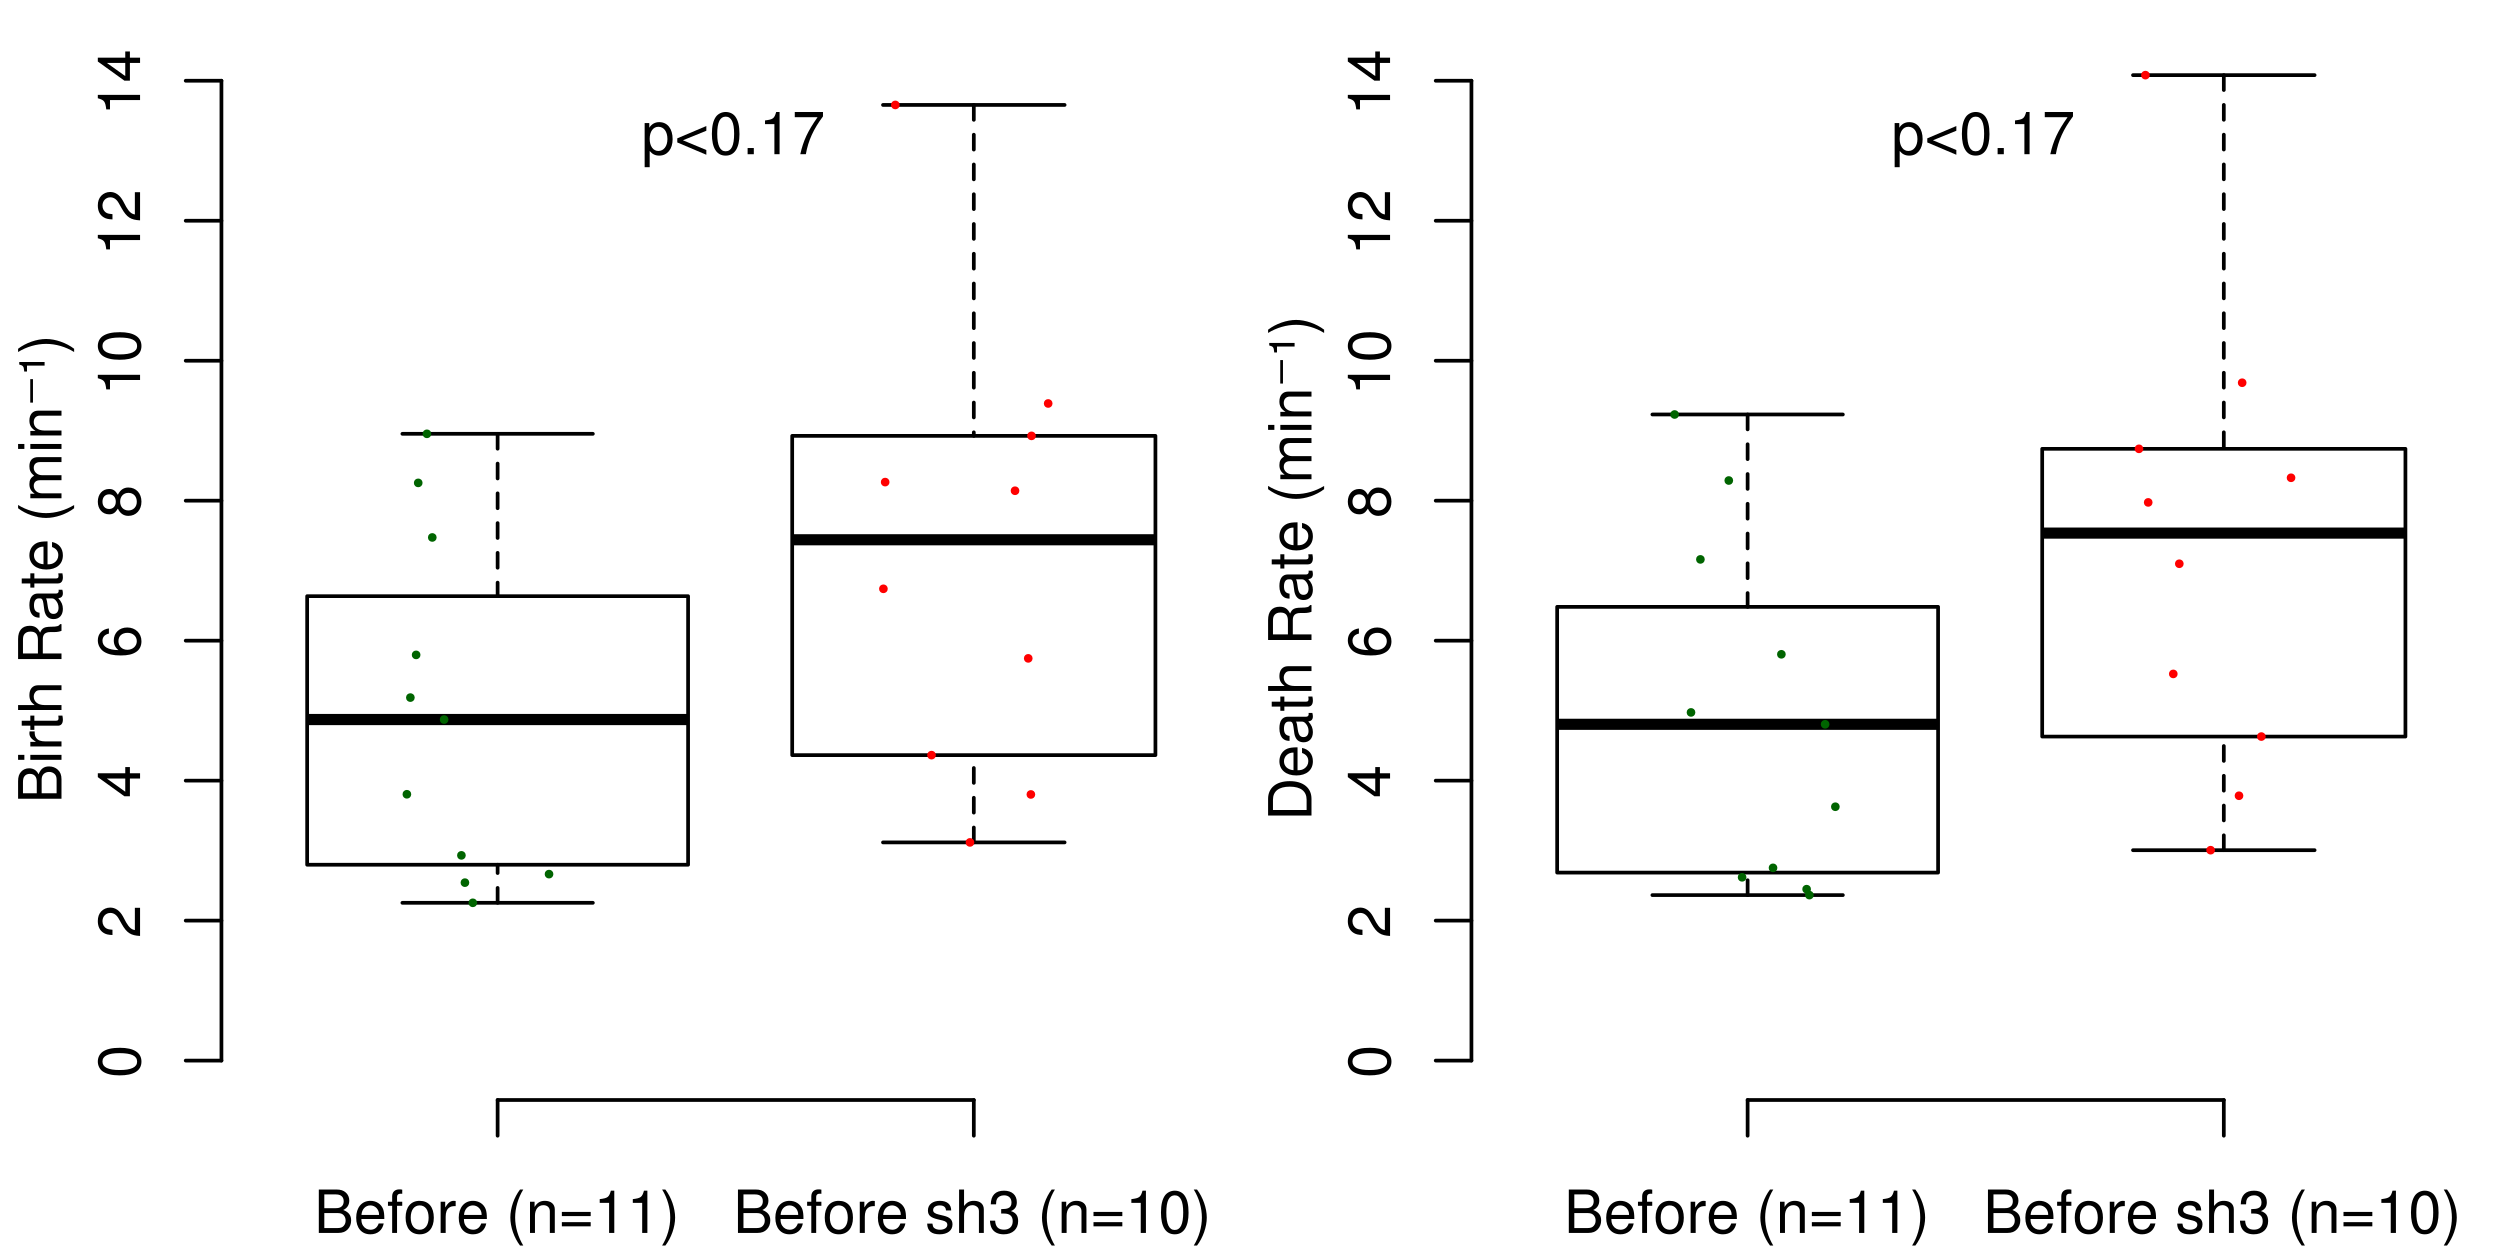 <?xml version="1.0" encoding="UTF-8"?>
<svg xmlns="http://www.w3.org/2000/svg" xmlns:xlink="http://www.w3.org/1999/xlink" width="504pt" height="252pt" viewBox="0 0 504 252" version="1.1">
<defs>
<g>
<symbol overflow="visible" id="glyph0-0">
<path style="stroke:none;" d=""/>
</symbol>
<symbol overflow="visible" id="glyph0-1">
<path style="stroke:none;" d="M 0.953 0 L 4.891 0 C 5.719 0 6.344 -0.234 6.797 -0.734 C 7.234 -1.188 7.469 -1.812 7.469 -2.5 C 7.469 -3.547 7 -4.188 5.875 -4.625 C 6.672 -4.984 7.094 -5.641 7.094 -6.531 C 7.094 -7.156 6.859 -7.734 6.391 -8.141 C 5.938 -8.562 5.344 -8.75 4.5 -8.75 L 0.953 -8.75 L 0.953 0 Z M 2.062 -4.984 L 2.062 -7.766 L 4.219 -7.766 C 4.844 -7.766 5.203 -7.688 5.5 -7.453 C 5.812 -7.219 5.969 -6.859 5.969 -6.375 C 5.969 -5.906 5.812 -5.531 5.5 -5.297 C 5.203 -5.062 4.844 -4.984 4.219 -4.984 L 2.062 -4.984 Z M 2.062 -0.984 L 2.062 -4 L 4.781 -4 C 5.328 -4 5.688 -3.859 5.953 -3.578 C 6.219 -3.297 6.359 -2.922 6.359 -2.484 C 6.359 -2.062 6.219 -1.688 5.953 -1.406 C 5.688 -1.109 5.328 -0.984 4.781 -0.984 L 2.062 -0.984 Z M 2.062 -0.984 "/>
</symbol>
<symbol overflow="visible" id="glyph0-2">
<path style="stroke:none;" d="M 6.156 -2.812 C 6.156 -3.766 6.078 -4.344 5.906 -4.812 C 5.5 -5.844 4.531 -6.469 3.359 -6.469 C 1.609 -6.469 0.484 -5.125 0.484 -3.062 C 0.484 -1 1.578 0.281 3.344 0.281 C 4.781 0.281 5.766 -0.547 6.031 -1.906 L 5.016 -1.906 C 4.734 -1.078 4.172 -0.641 3.375 -0.641 C 2.734 -0.641 2.203 -0.938 1.859 -1.469 C 1.625 -1.828 1.531 -2.188 1.531 -2.812 L 6.156 -2.812 Z M 1.547 -3.625 C 1.625 -4.781 2.344 -5.547 3.344 -5.547 C 4.328 -5.547 5.094 -4.734 5.094 -3.703 C 5.094 -3.672 5.094 -3.641 5.078 -3.625 L 1.547 -3.625 Z M 1.547 -3.625 "/>
</symbol>
<symbol overflow="visible" id="glyph0-3">
<path style="stroke:none;" d="M 3.094 -6.281 L 2.047 -6.281 L 2.047 -7.266 C 2.047 -7.688 2.297 -7.906 2.75 -7.906 C 2.828 -7.906 2.875 -7.906 3.094 -7.891 L 3.094 -8.719 C 2.875 -8.766 2.734 -8.781 2.531 -8.781 C 1.609 -8.781 1.062 -8.25 1.062 -7.359 L 1.062 -6.281 L 0.219 -6.281 L 0.219 -5.469 L 1.062 -5.469 L 1.062 0 L 2.047 0 L 2.047 -5.469 L 3.094 -5.469 L 3.094 -6.281 Z M 3.094 -6.281 "/>
</symbol>
<symbol overflow="visible" id="glyph0-4">
<path style="stroke:none;" d="M 3.266 -6.469 C 1.5 -6.469 0.438 -5.203 0.438 -3.094 C 0.438 -0.984 1.484 0.281 3.281 0.281 C 5.047 0.281 6.125 -0.984 6.125 -3.047 C 6.125 -5.219 5.078 -6.469 3.266 -6.469 Z M 3.281 -5.547 C 4.406 -5.547 5.078 -4.625 5.078 -3.062 C 5.078 -1.578 4.375 -0.641 3.281 -0.641 C 2.156 -0.641 1.469 -1.578 1.469 -3.094 C 1.469 -4.609 2.156 -5.547 3.281 -5.547 Z M 3.281 -5.547 "/>
</symbol>
<symbol overflow="visible" id="glyph0-5">
<path style="stroke:none;" d="M 0.828 -6.281 L 0.828 0 L 1.844 0 L 1.844 -3.266 C 1.844 -4.156 2.062 -4.75 2.547 -5.094 C 2.859 -5.328 3.156 -5.406 3.859 -5.406 L 3.859 -6.438 C 3.688 -6.453 3.594 -6.469 3.469 -6.469 C 2.812 -6.469 2.328 -6.078 1.75 -5.141 L 1.75 -6.281 L 0.828 -6.281 Z M 0.828 -6.281 "/>
</symbol>
<symbol overflow="visible" id="glyph0-6">
<path style="stroke:none;" d=""/>
</symbol>
<symbol overflow="visible" id="glyph0-7">
<path style="stroke:none;" d="M 2.828 -8.75 C 1.625 -7.172 0.875 -4.984 0.875 -3.109 C 0.875 -1.219 1.625 0.969 2.828 2.547 L 3.484 2.547 C 2.438 0.828 1.844 -1.188 1.844 -3.109 C 1.844 -5.016 2.438 -7.047 3.484 -8.75 L 2.828 -8.75 Z M 2.828 -8.75 "/>
</symbol>
<symbol overflow="visible" id="glyph0-8">
<path style="stroke:none;" d="M 0.844 -6.281 L 0.844 0 L 1.844 0 L 1.844 -3.469 C 1.844 -4.75 2.516 -5.594 3.547 -5.594 C 4.344 -5.594 4.844 -5.109 4.844 -4.359 L 4.844 0 L 5.844 0 L 5.844 -4.75 C 5.844 -5.797 5.062 -6.469 3.859 -6.469 C 2.922 -6.469 2.312 -6.109 1.766 -5.234 L 1.766 -6.281 L 0.844 -6.281 Z M 0.844 -6.281 "/>
</symbol>
<symbol overflow="visible" id="glyph0-9">
<path style="stroke:none;" d="M 6.406 -4.234 L 0.594 -4.234 L 0.594 -3.391 L 6.406 -3.391 L 6.406 -4.234 Z M 6.406 -2.172 L 0.594 -2.172 L 0.594 -1.328 L 6.406 -1.328 L 6.406 -2.172 Z M 6.406 -2.172 "/>
</symbol>
<symbol overflow="visible" id="glyph0-10">
<path style="stroke:none;" d="M 3.109 -6.062 L 3.109 0 L 4.156 0 L 4.156 -8.516 L 3.469 -8.516 C 3.094 -7.203 2.859 -7.016 1.219 -6.812 L 1.219 -6.062 L 3.109 -6.062 Z M 3.109 -6.062 "/>
</symbol>
<symbol overflow="visible" id="glyph0-11">
<path style="stroke:none;" d="M 1.109 2.547 C 2.312 0.969 3.078 -1.219 3.078 -3.094 C 3.078 -4.984 2.312 -7.172 1.109 -8.75 L 0.453 -8.75 C 1.516 -7.031 2.094 -5.016 2.094 -3.094 C 2.094 -1.188 1.516 0.844 0.453 2.547 L 1.109 2.547 Z M 1.109 2.547 "/>
</symbol>
<symbol overflow="visible" id="glyph0-12">
<path style="stroke:none;" d="M 5.25 -4.531 C 5.25 -5.766 4.422 -6.469 2.969 -6.469 C 1.516 -6.469 0.562 -5.719 0.562 -4.547 C 0.562 -3.562 1.062 -3.094 2.562 -2.734 L 3.484 -2.516 C 4.188 -2.344 4.469 -2.094 4.469 -1.625 C 4.469 -1.047 3.875 -0.641 3 -0.641 C 2.453 -0.641 2 -0.797 1.75 -1.062 C 1.594 -1.25 1.531 -1.422 1.469 -1.875 L 0.406 -1.875 C 0.453 -0.422 1.266 0.281 2.922 0.281 C 4.5 0.281 5.516 -0.5 5.516 -1.719 C 5.516 -2.656 4.984 -3.172 3.734 -3.469 L 2.766 -3.703 C 1.953 -3.891 1.609 -4.156 1.609 -4.594 C 1.609 -5.172 2.125 -5.547 2.938 -5.547 C 3.75 -5.547 4.172 -5.203 4.203 -4.531 L 5.25 -4.531 Z M 5.25 -4.531 "/>
</symbol>
<symbol overflow="visible" id="glyph0-13">
<path style="stroke:none;" d="M 0.844 -8.75 L 0.844 0 L 1.844 0 L 1.844 -3.469 C 1.844 -4.75 2.516 -5.594 3.547 -5.594 C 3.859 -5.594 4.188 -5.484 4.422 -5.297 C 4.719 -5.094 4.844 -4.797 4.844 -4.359 L 4.844 0 L 5.828 0 L 5.828 -4.75 C 5.828 -5.812 5.078 -6.469 3.859 -6.469 C 2.969 -6.469 2.422 -6.188 1.844 -5.422 L 1.844 -8.75 L 0.844 -8.75 Z M 0.844 -8.75 "/>
</symbol>
<symbol overflow="visible" id="glyph0-14">
<path style="stroke:none;" d="M 2.656 -3.906 L 2.781 -3.906 L 3.234 -3.906 C 4.391 -3.906 4.984 -3.391 4.984 -2.359 C 4.984 -1.297 4.328 -0.656 3.234 -0.656 C 2.078 -0.656 1.516 -1.234 1.438 -2.469 L 0.391 -2.469 C 0.438 -1.781 0.547 -1.344 0.75 -0.953 C 1.188 -0.141 2.031 0.281 3.188 0.281 C 4.938 0.281 6.078 -0.766 6.078 -2.375 C 6.078 -3.453 5.656 -4.062 4.625 -4.406 C 5.422 -4.719 5.812 -5.312 5.812 -6.172 C 5.812 -7.625 4.844 -8.516 3.234 -8.516 C 1.516 -8.516 0.594 -7.578 0.562 -5.766 L 1.625 -5.766 C 1.625 -6.281 1.688 -6.562 1.812 -6.828 C 2.047 -7.297 2.578 -7.578 3.234 -7.578 C 4.172 -7.578 4.734 -7.031 4.734 -6.125 C 4.734 -5.531 4.531 -5.172 4.062 -4.984 C 3.766 -4.859 3.391 -4.812 2.656 -4.797 L 2.656 -3.906 Z M 2.656 -3.906 "/>
</symbol>
<symbol overflow="visible" id="glyph0-15">
<path style="stroke:none;" d="M 3.297 -8.516 C 2.516 -8.516 1.781 -8.156 1.344 -7.578 C 0.797 -6.828 0.516 -5.688 0.516 -4.109 C 0.516 -1.25 1.469 0.281 3.297 0.281 C 5.094 0.281 6.078 -1.25 6.078 -4.047 C 6.078 -5.703 5.812 -6.797 5.25 -7.578 C 4.812 -8.172 4.109 -8.516 3.297 -8.516 Z M 3.297 -7.578 C 4.438 -7.578 5 -6.422 5 -4.141 C 5 -1.734 4.453 -0.594 3.281 -0.594 C 2.156 -0.594 1.594 -1.781 1.594 -4.109 C 1.594 -6.438 2.156 -7.578 3.297 -7.578 Z M 3.297 -7.578 "/>
</symbol>
<symbol overflow="visible" id="glyph0-16">
<path style="stroke:none;" d="M 0.641 2.609 L 1.656 2.609 L 1.656 -0.656 C 2.188 -0.016 2.766 0.281 3.594 0.281 C 5.203 0.281 6.281 -1.031 6.281 -3.031 C 6.281 -5.141 5.25 -6.469 3.578 -6.469 C 2.719 -6.469 2.047 -6.078 1.578 -5.344 L 1.578 -6.281 L 0.641 -6.281 L 0.641 2.609 Z M 3.406 -5.531 C 4.516 -5.531 5.234 -4.562 5.234 -3.062 C 5.234 -1.625 4.5 -0.656 3.406 -0.656 C 2.359 -0.656 1.656 -1.625 1.656 -3.094 C 1.656 -4.578 2.359 -5.531 3.406 -5.531 Z M 3.406 -5.531 "/>
</symbol>
<symbol overflow="visible" id="glyph0-17">
<path style="stroke:none;" d="M 0.547 -2.375 L 6.406 0.109 L 6.406 -0.844 L 1.688 -2.812 L 6.406 -4.734 L 6.406 -5.688 L 0.547 -3.203 L 0.547 -2.375 Z M 0.547 -2.375 "/>
</symbol>
<symbol overflow="visible" id="glyph0-18">
<path style="stroke:none;" d="M 2.297 -1.25 L 1.047 -1.25 L 1.047 0 L 2.297 0 L 2.297 -1.25 Z M 2.297 -1.25 "/>
</symbol>
<symbol overflow="visible" id="glyph0-19">
<path style="stroke:none;" d="M 6.234 -8.516 L 0.547 -8.516 L 0.547 -7.469 L 5.141 -7.469 C 3.125 -4.578 2.297 -2.797 1.656 0 L 2.781 0 C 3.25 -2.719 4.312 -5.062 6.234 -7.625 L 6.234 -8.516 Z M 6.234 -8.516 "/>
</symbol>
<symbol overflow="visible" id="glyph1-0">
<path style="stroke:none;" d=""/>
</symbol>
<symbol overflow="visible" id="glyph1-1">
<path style="stroke:none;" d="M -8.516 -3.297 C -8.516 -2.516 -8.156 -1.781 -7.578 -1.344 C -6.828 -0.797 -5.688 -0.516 -4.109 -0.516 C -1.25 -0.516 0.281 -1.469 0.281 -3.297 C 0.281 -5.094 -1.25 -6.078 -4.047 -6.078 C -5.703 -6.078 -6.797 -5.812 -7.578 -5.25 C -8.172 -4.812 -8.516 -4.109 -8.516 -3.297 Z M -7.578 -3.297 C -7.578 -4.438 -6.422 -5 -4.141 -5 C -1.734 -5 -0.594 -4.453 -0.594 -3.281 C -0.594 -2.156 -1.781 -1.594 -4.109 -1.594 C -6.438 -1.594 -7.578 -2.156 -7.578 -3.297 Z M -7.578 -3.297 "/>
</symbol>
<symbol overflow="visible" id="glyph1-2">
<path style="stroke:none;" d="M -1.047 -6.078 L -1.047 -1.594 C -1.734 -1.703 -2.188 -2.094 -2.797 -3.125 L -3.438 -4.328 C -4.094 -5.516 -4.969 -6.125 -6.016 -6.125 C -6.719 -6.125 -7.375 -5.844 -7.844 -5.344 C -8.297 -4.844 -8.516 -4.219 -8.516 -3.406 C -8.516 -2.328 -8.125 -1.531 -7.406 -1.062 C -6.953 -0.75 -6.422 -0.625 -5.562 -0.594 L -5.562 -1.656 C -6.125 -1.688 -6.484 -1.766 -6.75 -1.906 C -7.266 -2.188 -7.578 -2.734 -7.578 -3.375 C -7.578 -4.328 -6.906 -5.047 -5.984 -5.047 C -5.312 -5.047 -4.734 -4.656 -4.312 -3.906 L -3.688 -2.797 C -2.672 -1.016 -1.875 -0.5 0 -0.406 L 0 -6.078 L -1.047 -6.078 Z M -1.047 -6.078 "/>
</symbol>
<symbol overflow="visible" id="glyph1-3">
<path style="stroke:none;" d="M -2.047 -3.922 L 0 -3.922 L 0 -4.984 L -2.047 -4.984 L -2.047 -6.234 L -2.984 -6.234 L -2.984 -4.984 L -8.516 -4.984 L -8.516 -4.203 L -3.156 -0.344 L -2.047 -0.344 L -2.047 -3.922 Z M -2.984 -3.922 L -2.984 -1.266 L -6.703 -3.922 L -2.984 -3.922 Z M -2.984 -3.922 "/>
</symbol>
<symbol overflow="visible" id="glyph1-4">
<path style="stroke:none;" d="M -6.281 -5.969 C -7.688 -5.766 -8.516 -4.859 -8.516 -3.562 C -8.516 -2.625 -8.047 -1.781 -7.297 -1.281 C -6.469 -0.75 -5.422 -0.516 -3.875 -0.516 C -2.453 -0.516 -1.531 -0.734 -0.781 -1.234 C -0.094 -1.688 0.281 -2.438 0.281 -3.375 C 0.281 -4.984 -0.922 -6.156 -2.594 -6.156 C -4.172 -6.156 -5.297 -5.078 -5.297 -3.547 C -5.297 -2.719 -4.969 -2.047 -4.344 -1.594 C -6.422 -1.609 -7.578 -2.281 -7.578 -3.484 C -7.578 -4.234 -7.109 -4.75 -6.281 -4.922 L -6.281 -5.969 Z M -4.359 -3.422 C -4.359 -4.438 -3.641 -5.078 -2.516 -5.078 C -1.438 -5.078 -0.656 -4.359 -0.656 -3.391 C -0.656 -2.406 -1.469 -1.656 -2.562 -1.656 C -3.625 -1.656 -4.359 -2.375 -4.359 -3.422 Z M -4.359 -3.422 "/>
</symbol>
<symbol overflow="visible" id="glyph1-5">
<path style="stroke:none;" d="M -4.469 -4.688 C -5 -5.562 -5.438 -5.859 -6.234 -5.859 C -7.578 -5.859 -8.516 -4.812 -8.516 -3.297 C -8.516 -1.797 -7.578 -0.75 -6.234 -0.75 C -5.453 -0.75 -5.016 -1.031 -4.469 -1.891 C -4.016 -0.922 -3.297 -0.438 -2.359 -0.438 C -0.797 -0.438 0.281 -1.625 0.281 -3.297 C 0.281 -4.984 -0.797 -6.156 -2.359 -6.156 C -3.297 -6.156 -4.016 -5.672 -4.469 -4.688 Z M -7.578 -3.297 C -7.578 -4.203 -7.047 -4.781 -6.219 -4.781 C -5.422 -4.781 -4.891 -4.188 -4.891 -3.297 C -4.891 -2.406 -5.422 -1.828 -6.234 -1.828 C -7.047 -1.828 -7.578 -2.406 -7.578 -3.297 Z M -4.016 -3.297 C -4.016 -4.359 -3.344 -5.078 -2.344 -5.078 C -1.328 -5.078 -0.656 -4.359 -0.656 -3.281 C -0.656 -2.25 -1.344 -1.531 -2.344 -1.531 C -3.344 -1.531 -4.016 -2.25 -4.016 -3.297 Z M -4.016 -3.297 "/>
</symbol>
<symbol overflow="visible" id="glyph1-6">
<path style="stroke:none;" d="M -6.062 -3.109 L 0 -3.109 L 0 -4.156 L -8.516 -4.156 L -8.516 -3.469 C -7.203 -3.094 -7.016 -2.859 -6.812 -1.219 L -6.062 -1.219 L -6.062 -3.109 Z M -6.062 -3.109 "/>
</symbol>
<symbol overflow="visible" id="glyph1-7">
<path style="stroke:none;" d="M 0 -0.953 L 0 -4.891 C 0 -5.719 -0.234 -6.344 -0.734 -6.797 C -1.188 -7.234 -1.812 -7.469 -2.5 -7.469 C -3.547 -7.469 -4.188 -7 -4.625 -5.875 C -4.984 -6.672 -5.641 -7.094 -6.531 -7.094 C -7.156 -7.094 -7.734 -6.859 -8.141 -6.391 C -8.562 -5.938 -8.75 -5.344 -8.75 -4.5 L -8.75 -0.953 L 0 -0.953 Z M -4.984 -2.062 L -7.766 -2.062 L -7.766 -4.219 C -7.766 -4.844 -7.688 -5.203 -7.453 -5.5 C -7.219 -5.812 -6.859 -5.969 -6.375 -5.969 C -5.906 -5.969 -5.531 -5.812 -5.297 -5.5 C -5.062 -5.203 -4.984 -4.844 -4.984 -4.219 L -4.984 -2.062 Z M -0.984 -2.062 L -4 -2.062 L -4 -4.781 C -4 -5.328 -3.859 -5.688 -3.578 -5.953 C -3.297 -6.219 -2.922 -6.359 -2.484 -6.359 C -2.062 -6.359 -1.688 -6.219 -1.406 -5.953 C -1.109 -5.688 -0.984 -5.328 -0.984 -4.781 L -0.984 -2.062 Z M -0.984 -2.062 "/>
</symbol>
<symbol overflow="visible" id="glyph1-8">
<path style="stroke:none;" d="M -6.281 -1.797 L -6.281 -0.797 L 0 -0.797 L 0 -1.797 L -6.281 -1.797 Z M -8.75 -1.797 L -8.75 -0.797 L -7.484 -0.797 L -7.484 -1.797 L -8.75 -1.797 Z M -8.75 -1.797 "/>
</symbol>
<symbol overflow="visible" id="glyph1-9">
<path style="stroke:none;" d="M -6.281 -0.828 L 0 -0.828 L 0 -1.844 L -3.266 -1.844 C -4.156 -1.844 -4.75 -2.062 -5.094 -2.547 C -5.328 -2.859 -5.406 -3.156 -5.406 -3.859 L -6.438 -3.859 C -6.453 -3.688 -6.469 -3.594 -6.469 -3.469 C -6.469 -2.812 -6.078 -2.328 -5.141 -1.75 L -6.281 -1.75 L -6.281 -0.828 Z M -6.281 -0.828 "/>
</symbol>
<symbol overflow="visible" id="glyph1-10">
<path style="stroke:none;" d="M -6.281 -3.047 L -6.281 -2.016 L -8.016 -2.016 L -8.016 -1.016 L -6.281 -1.016 L -6.281 -0.172 L -5.469 -0.172 L -5.469 -1.016 L -0.719 -1.016 C -0.078 -1.016 0.281 -1.453 0.281 -2.234 C 0.281 -2.469 0.25 -2.719 0.188 -3.047 L -0.641 -3.047 C -0.609 -2.922 -0.594 -2.766 -0.594 -2.562 C -0.594 -2.141 -0.719 -2.016 -1.156 -2.016 L -5.469 -2.016 L -5.469 -3.047 L -6.281 -3.047 Z M -6.281 -3.047 "/>
</symbol>
<symbol overflow="visible" id="glyph1-11">
<path style="stroke:none;" d="M -8.75 -0.844 L 0 -0.844 L 0 -1.844 L -3.469 -1.844 C -4.75 -1.844 -5.594 -2.516 -5.594 -3.547 C -5.594 -3.859 -5.484 -4.188 -5.297 -4.422 C -5.094 -4.719 -4.797 -4.844 -4.359 -4.844 L 0 -4.844 L 0 -5.828 L -4.75 -5.828 C -5.812 -5.828 -6.469 -5.078 -6.469 -3.859 C -6.469 -2.969 -6.188 -2.422 -5.422 -1.844 L -8.75 -1.844 L -8.75 -0.844 Z M -8.75 -0.844 "/>
</symbol>
<symbol overflow="visible" id="glyph1-12">
<path style="stroke:none;" d=""/>
</symbol>
<symbol overflow="visible" id="glyph1-13">
<path style="stroke:none;" d="M -3.766 -2.234 L -3.766 -5.109 C -3.766 -6.109 -3.281 -6.547 -2.203 -6.547 L -1.422 -6.547 C -0.891 -6.547 -0.359 -6.641 0 -6.797 L 0 -8.141 L -0.281 -8.141 C -0.562 -7.734 -0.875 -7.641 -2.047 -7.625 C -3.484 -7.609 -3.906 -7.375 -4.312 -6.438 C -4.797 -7.422 -5.406 -7.812 -6.406 -7.812 C -7.922 -7.812 -8.75 -6.859 -8.75 -5.141 L -8.75 -1.109 L 0 -1.109 L 0 -2.234 L -3.766 -2.234 Z M -4.75 -2.234 L -7.766 -2.234 L -7.766 -4.938 C -7.766 -5.562 -7.672 -5.922 -7.422 -6.188 C -7.172 -6.484 -6.781 -6.641 -6.25 -6.641 C -5.219 -6.641 -4.75 -6.125 -4.75 -4.938 L -4.75 -2.234 Z M -4.75 -2.234 "/>
</symbol>
<symbol overflow="visible" id="glyph1-14">
<path style="stroke:none;" d="M -0.594 -6.422 C -0.562 -6.312 -0.562 -6.266 -0.562 -6.203 C -0.562 -5.859 -0.75 -5.656 -1.062 -5.656 L -4.75 -5.656 C -5.875 -5.656 -6.469 -4.844 -6.469 -3.297 C -6.469 -2.391 -6.203 -1.625 -5.734 -1.219 C -5.406 -0.922 -5.047 -0.797 -4.422 -0.781 L -4.422 -1.781 C -5.203 -1.875 -5.547 -2.328 -5.547 -3.266 C -5.547 -4.156 -5.203 -4.672 -4.609 -4.672 L -4.344 -4.672 C -3.922 -4.672 -3.75 -4.422 -3.641 -3.625 C -3.469 -2.203 -3.422 -1.984 -3.266 -1.609 C -2.969 -0.875 -2.406 -0.5 -1.578 -0.5 C -0.438 -0.5 0.281 -1.297 0.281 -2.562 C 0.281 -3.359 0 -4 -0.641 -4.703 C -0.016 -4.781 0.281 -5.094 0.281 -5.734 C 0.281 -5.938 0.25 -6.094 0.172 -6.422 L -0.594 -6.422 Z M -1.984 -4.672 C -1.641 -4.672 -1.438 -4.578 -1.156 -4.266 C -0.797 -3.859 -0.594 -3.375 -0.594 -2.781 C -0.594 -2 -0.969 -1.547 -1.609 -1.547 C -2.266 -1.547 -2.609 -1.984 -2.766 -3.062 C -2.906 -4.109 -2.953 -4.328 -3.109 -4.672 L -1.984 -4.672 Z M -1.984 -4.672 "/>
</symbol>
<symbol overflow="visible" id="glyph1-15">
<path style="stroke:none;" d="M -2.812 -6.156 C -3.766 -6.156 -4.344 -6.078 -4.812 -5.906 C -5.844 -5.5 -6.469 -4.531 -6.469 -3.359 C -6.469 -1.609 -5.125 -0.484 -3.062 -0.484 C -1 -0.484 0.281 -1.578 0.281 -3.344 C 0.281 -4.781 -0.547 -5.766 -1.906 -6.031 L -1.906 -5.016 C -1.078 -4.734 -0.641 -4.172 -0.641 -3.375 C -0.641 -2.734 -0.938 -2.203 -1.469 -1.859 C -1.828 -1.625 -2.188 -1.531 -2.812 -1.531 L -2.812 -6.156 Z M -3.625 -1.547 C -4.781 -1.625 -5.547 -2.344 -5.547 -3.344 C -5.547 -4.328 -4.734 -5.094 -3.703 -5.094 C -3.672 -5.094 -3.641 -5.094 -3.625 -5.078 L -3.625 -1.547 Z M -3.625 -1.547 "/>
</symbol>
<symbol overflow="visible" id="glyph1-16">
<path style="stroke:none;" d="M -8.75 -2.828 C -7.172 -1.625 -4.984 -0.875 -3.109 -0.875 C -1.219 -0.875 0.969 -1.625 2.547 -2.828 L 2.547 -3.484 C 0.828 -2.438 -1.188 -1.844 -3.109 -1.844 C -5.016 -1.844 -7.047 -2.438 -8.75 -3.484 L -8.75 -2.828 Z M -8.75 -2.828 "/>
</symbol>
<symbol overflow="visible" id="glyph1-17">
<path style="stroke:none;" d="M -6.281 -0.844 L 0 -0.844 L 0 -1.844 L -3.953 -1.844 C -4.859 -1.844 -5.594 -2.516 -5.594 -3.328 C -5.594 -4.062 -5.141 -4.484 -4.328 -4.484 L 0 -4.484 L 0 -5.5 L -3.953 -5.5 C -4.859 -5.5 -5.594 -6.156 -5.594 -6.969 C -5.594 -7.703 -5.125 -8.141 -4.328 -8.141 L 0 -8.141 L 0 -9.141 L -4.719 -9.141 C -5.844 -9.141 -6.469 -8.5 -6.469 -7.312 C -6.469 -6.484 -6.219 -5.969 -5.516 -5.391 C -6.188 -5.016 -6.469 -4.516 -6.469 -3.703 C -6.469 -2.859 -6.156 -2.297 -5.406 -1.766 L -6.281 -1.766 L -6.281 -0.844 Z M -6.281 -0.844 "/>
</symbol>
<symbol overflow="visible" id="glyph1-18">
<path style="stroke:none;" d="M -6.281 -0.844 L 0 -0.844 L 0 -1.844 L -3.469 -1.844 C -4.75 -1.844 -5.594 -2.516 -5.594 -3.547 C -5.594 -4.344 -5.109 -4.844 -4.359 -4.844 L 0 -4.844 L 0 -5.844 L -4.75 -5.844 C -5.797 -5.844 -6.469 -5.062 -6.469 -3.859 C -6.469 -2.922 -6.109 -2.312 -5.234 -1.766 L -6.281 -1.766 L -6.281 -0.844 Z M -6.281 -0.844 "/>
</symbol>
<symbol overflow="visible" id="glyph1-19">
<path style="stroke:none;" d="M -6.953 -1.922 L -3.406 -1.922 L -3.406 -2.656 L -8.516 -2.656 L -8.516 -2.141 C -7.734 -1.938 -7.609 -1.781 -7.531 -0.906 L -7.516 -0.734 L -6.953 -0.734 L -6.953 -1.922 Z M -6.953 -1.922 "/>
</symbol>
<symbol overflow="visible" id="glyph1-20">
<path style="stroke:none;" d="M 2.547 -1.109 C 0.969 -2.312 -1.219 -3.078 -3.094 -3.078 C -4.984 -3.078 -7.172 -2.312 -8.75 -1.109 L -8.75 -0.453 C -7.031 -1.516 -5.016 -2.094 -3.094 -2.094 C -1.188 -2.094 0.844 -1.516 2.547 -0.453 L 2.547 -1.109 Z M 2.547 -1.109 "/>
</symbol>
<symbol overflow="visible" id="glyph1-21">
<path style="stroke:none;" d="M 0 -1.062 L 0 -4.438 C 0 -6.641 -1.656 -8 -4.375 -8 C -7.094 -8 -8.75 -6.656 -8.75 -4.438 L -8.75 -1.062 L 0 -1.062 Z M -0.984 -2.188 L -7.766 -2.188 L -7.766 -4.25 C -7.766 -5.969 -6.594 -6.891 -4.375 -6.891 C -2.156 -6.891 -0.984 -5.969 -0.984 -4.25 L -0.984 -2.188 Z M -0.984 -2.188 "/>
</symbol>
<symbol overflow="visible" id="glyph2-0">
<path style="stroke:none;" d="M 2.125 -0.594 L -8.469 -0.594 L -8.469 -6.594 L 2.125 -6.594 L 2.125 -0.594 Z M 1.453 -1.266 L 1.453 -5.938 L -7.781 -5.938 L -7.781 -1.266 L 1.453 -1.266 Z M 1.453 -1.266 "/>
</symbol>
<symbol overflow="visible" id="glyph2-1">
<path style="stroke:none;" d="M -6.297 -0.797 L -6.297 -5.531 L -5.75 -5.531 L -5.75 -0.797 L -6.297 -0.797 Z M -6.297 -0.797 "/>
</symbol>
</g>
<clipPath id="clip1">
  <path d="M 44.641 7.199 L 253 7.199 L 253 222.758 L 44.641 222.758 Z M 44.641 7.199 "/>
</clipPath>
<clipPath id="clip2">
  <path d="M 0 0 L 505 0 L 505 253 L 0 253 Z M 0 0 "/>
</clipPath>
<clipPath id="clip3">
  <path d="M 0 0 L 253 0 L 253 253 L 0 253 Z M 0 0 "/>
</clipPath>
<clipPath id="clip4">
  <path d="M 44.641 7.199 L 253 7.199 L 253 222.758 L 44.641 222.758 Z M 44.641 7.199 "/>
</clipPath>
<clipPath id="clip5">
  <path d="M 296.641 7.199 L 505 7.199 L 505 222.758 L 296.641 222.758 Z M 296.641 7.199 "/>
</clipPath>
<clipPath id="clip6">
  <path d="M 0 0 L 505 0 L 505 253 L 0 253 Z M 0 0 "/>
</clipPath>
<clipPath id="clip7">
  <path d="M 252 0 L 505 0 L 505 253 L 252 253 Z M 252 0 "/>
</clipPath>
<clipPath id="clip8">
  <path d="M 296.641 7.199 L 505 7.199 L 505 222.758 L 296.641 222.758 Z M 296.641 7.199 "/>
</clipPath>
</defs>
<g id="surface0">
<rect x="0" y="0" width="504" height="252" style="fill:rgb(100%,100%,100%);fill-opacity:1;stroke:none;"/>
<g clip-path="url(#clip1)" clip-rule="nonzero">
<path style=" stroke:none;fill-rule:nonzero;fill:rgb(100%,100%,100%);fill-opacity:1;" d="M 61.922 174.332 L 61.922 174.332 L 138.719 174.332 L 138.719 120.188 L 61.922 120.188 Z M 61.922 174.332 "/>
<path style="fill:none;stroke-width:2.25;stroke-linecap:butt;stroke-linejoin:round;stroke:rgb(0%,0%,0%);stroke-opacity:1;stroke-miterlimit:10;" d="M 61.922 145.059 L 138.719 145.059 "/>
<path style="fill:none;stroke-width:0.75;stroke-linecap:round;stroke-linejoin:round;stroke:rgb(0%,0%,0%);stroke-opacity:1;stroke-dasharray:3,3;stroke-miterlimit:10;" d="M 100.32 182.008 L 100.32 174.332 "/>
<path style="fill:none;stroke-width:0.75;stroke-linecap:round;stroke-linejoin:round;stroke:rgb(0%,0%,0%);stroke-opacity:1;stroke-dasharray:3,3;stroke-miterlimit:10;" d="M 100.32 87.457 L 100.32 120.188 "/>
<path style="fill:none;stroke-width:0.75;stroke-linecap:round;stroke-linejoin:round;stroke:rgb(0%,0%,0%);stroke-opacity:1;stroke-miterlimit:10;" d="M 81.121 182.008 L 119.52 182.008 "/>
<path style="fill:none;stroke-width:0.75;stroke-linecap:round;stroke-linejoin:round;stroke:rgb(0%,0%,0%);stroke-opacity:1;stroke-miterlimit:10;" d="M 81.121 87.457 L 119.52 87.457 "/>
<path style="fill:none;stroke-width:0.75;stroke-linecap:round;stroke-linejoin:round;stroke:rgb(0%,0%,0%);stroke-opacity:1;stroke-miterlimit:10;" d="M 61.922 174.332 L 61.922 174.332 L 138.719 174.332 L 138.719 120.188 L 61.922 120.188 L 61.922 174.332 "/>
<path style=" stroke:none;fill-rule:nonzero;fill:rgb(100%,100%,100%);fill-opacity:1;" d="M 159.707 152.234 L 159.707 152.234 L 232.934 152.234 L 232.934 87.871 L 159.707 87.871 Z M 159.707 152.234 "/>
<path style="fill:none;stroke-width:2.25;stroke-linecap:butt;stroke-linejoin:round;stroke:rgb(0%,0%,0%);stroke-opacity:1;stroke-miterlimit:10;" d="M 159.707 108.82 L 232.934 108.82 "/>
<path style="fill:none;stroke-width:0.75;stroke-linecap:round;stroke-linejoin:round;stroke:rgb(0%,0%,0%);stroke-opacity:1;stroke-dasharray:3,3;stroke-miterlimit:10;" d="M 196.32 169.828 L 196.32 152.234 "/>
<path style="fill:none;stroke-width:0.75;stroke-linecap:round;stroke-linejoin:round;stroke:rgb(0%,0%,0%);stroke-opacity:1;stroke-dasharray:3,3;stroke-miterlimit:10;" d="M 196.32 21.156 L 196.32 87.871 "/>
<path style="fill:none;stroke-width:0.75;stroke-linecap:round;stroke-linejoin:round;stroke:rgb(0%,0%,0%);stroke-opacity:1;stroke-miterlimit:10;" d="M 178.012 169.828 L 214.625 169.828 "/>
<path style="fill:none;stroke-width:0.75;stroke-linecap:round;stroke-linejoin:round;stroke:rgb(0%,0%,0%);stroke-opacity:1;stroke-miterlimit:10;" d="M 178.012 21.156 L 214.625 21.156 "/>
<path style="fill:none;stroke-width:0.75;stroke-linecap:round;stroke-linejoin:round;stroke:rgb(0%,0%,0%);stroke-opacity:1;stroke-miterlimit:10;" d="M 159.707 152.234 L 159.707 152.234 L 232.934 152.234 L 232.934 87.871 L 159.707 87.871 L 159.707 152.234 "/>
</g>
<g clip-path="url(#clip2)" clip-rule="nonzero">
<path style="fill:none;stroke-width:0.75;stroke-linecap:round;stroke-linejoin:round;stroke:rgb(0%,0%,0%);stroke-opacity:1;stroke-miterlimit:10;" d="M 100.32 221.762 L 196.32 221.762 "/>
<path style="fill:none;stroke-width:0.75;stroke-linecap:round;stroke-linejoin:round;stroke:rgb(0%,0%,0%);stroke-opacity:1;stroke-miterlimit:10;" d="M 100.32 221.762 L 100.32 228.961 "/>
<path style="fill:none;stroke-width:0.75;stroke-linecap:round;stroke-linejoin:round;stroke:rgb(0%,0%,0%);stroke-opacity:1;stroke-miterlimit:10;" d="M 196.32 221.762 L 196.32 228.961 "/>
<g style="fill:rgb(0%,0%,0%);fill-opacity:1;">
  <use xlink:href="#glyph0-1" x="63.32" y="248.557"/>
  <use xlink:href="#glyph0-2" x="71.324" y="248.557"/>
  <use xlink:href="#glyph0-3" x="77.996" y="248.557"/>
  <use xlink:href="#glyph0-4" x="81.332" y="248.557"/>
  <use xlink:href="#glyph0-5" x="88.004" y="248.557"/>
  <use xlink:href="#glyph0-2" x="92" y="248.557"/>
  <use xlink:href="#glyph0-6" x="98.672" y="248.557"/>
  <use xlink:href="#glyph0-7" x="102.008" y="248.557"/>
  <use xlink:href="#glyph0-8" x="106.004" y="248.557"/>
  <use xlink:href="#glyph0-9" x="112.676" y="248.557"/>
  <use xlink:href="#glyph0-10" x="119.684" y="248.557"/>
  <use xlink:href="#glyph0-10" x="126.355" y="248.557"/>
  <use xlink:href="#glyph0-11" x="133.027" y="248.557"/>
</g>
<g style="fill:rgb(0%,0%,0%);fill-opacity:1;">
  <use xlink:href="#glyph0-1" x="147.82" y="248.557"/>
  <use xlink:href="#glyph0-2" x="155.824" y="248.557"/>
  <use xlink:href="#glyph0-3" x="162.496" y="248.557"/>
  <use xlink:href="#glyph0-4" x="165.832" y="248.557"/>
  <use xlink:href="#glyph0-5" x="172.504" y="248.557"/>
  <use xlink:href="#glyph0-2" x="176.5" y="248.557"/>
  <use xlink:href="#glyph0-6" x="183.172" y="248.557"/>
  <use xlink:href="#glyph0-12" x="186.508" y="248.557"/>
  <use xlink:href="#glyph0-13" x="192.508" y="248.557"/>
  <use xlink:href="#glyph0-14" x="199.18" y="248.557"/>
  <use xlink:href="#glyph0-6" x="205.852" y="248.557"/>
  <use xlink:href="#glyph0-7" x="209.188" y="248.557"/>
  <use xlink:href="#glyph0-8" x="213.184" y="248.557"/>
  <use xlink:href="#glyph0-9" x="219.855" y="248.557"/>
  <use xlink:href="#glyph0-10" x="226.863" y="248.557"/>
  <use xlink:href="#glyph0-15" x="233.535" y="248.557"/>
  <use xlink:href="#glyph0-11" x="240.207" y="248.557"/>
</g>
<path style="fill:none;stroke-width:0.75;stroke-linecap:round;stroke-linejoin:round;stroke:rgb(0%,0%,0%);stroke-opacity:1;stroke-miterlimit:10;" d="M 44.641 213.812 L 44.641 16.277 "/>
<path style="fill:none;stroke-width:0.75;stroke-linecap:round;stroke-linejoin:round;stroke:rgb(0%,0%,0%);stroke-opacity:1;stroke-miterlimit:10;" d="M 44.641 213.812 L 37.441 213.812 "/>
<path style="fill:none;stroke-width:0.75;stroke-linecap:round;stroke-linejoin:round;stroke:rgb(0%,0%,0%);stroke-opacity:1;stroke-miterlimit:10;" d="M 44.641 185.594 L 37.441 185.594 "/>
<path style="fill:none;stroke-width:0.75;stroke-linecap:round;stroke-linejoin:round;stroke:rgb(0%,0%,0%);stroke-opacity:1;stroke-miterlimit:10;" d="M 44.641 157.375 L 37.441 157.375 "/>
<path style="fill:none;stroke-width:0.75;stroke-linecap:round;stroke-linejoin:round;stroke:rgb(0%,0%,0%);stroke-opacity:1;stroke-miterlimit:10;" d="M 44.641 129.156 L 37.441 129.156 "/>
<path style="fill:none;stroke-width:0.75;stroke-linecap:round;stroke-linejoin:round;stroke:rgb(0%,0%,0%);stroke-opacity:1;stroke-miterlimit:10;" d="M 44.641 100.938 L 37.441 100.938 "/>
<path style="fill:none;stroke-width:0.75;stroke-linecap:round;stroke-linejoin:round;stroke:rgb(0%,0%,0%);stroke-opacity:1;stroke-miterlimit:10;" d="M 44.641 72.719 L 37.441 72.719 "/>
<path style="fill:none;stroke-width:0.75;stroke-linecap:round;stroke-linejoin:round;stroke:rgb(0%,0%,0%);stroke-opacity:1;stroke-miterlimit:10;" d="M 44.641 44.5 L 37.441 44.5 "/>
<path style="fill:none;stroke-width:0.75;stroke-linecap:round;stroke-linejoin:round;stroke:rgb(0%,0%,0%);stroke-opacity:1;stroke-miterlimit:10;" d="M 44.641 16.277 L 37.441 16.277 "/>
<g style="fill:rgb(0%,0%,0%);fill-opacity:1;">
  <use xlink:href="#glyph1-1" x="28.236" y="217.312"/>
</g>
<g style="fill:rgb(0%,0%,0%);fill-opacity:1;">
  <use xlink:href="#glyph1-2" x="28.236" y="189.094"/>
</g>
<g style="fill:rgb(0%,0%,0%);fill-opacity:1;">
  <use xlink:href="#glyph1-3" x="28.236" y="160.875"/>
</g>
<g style="fill:rgb(0%,0%,0%);fill-opacity:1;">
  <use xlink:href="#glyph1-4" x="28.236" y="132.656"/>
</g>
<g style="fill:rgb(0%,0%,0%);fill-opacity:1;">
  <use xlink:href="#glyph1-5" x="28.236" y="104.438"/>
</g>
<g style="fill:rgb(0%,0%,0%);fill-opacity:1;">
  <use xlink:href="#glyph1-6" x="28.236" y="79.719"/>
  <use xlink:href="#glyph1-1" x="28.236" y="73.047"/>
</g>
<g style="fill:rgb(0%,0%,0%);fill-opacity:1;">
  <use xlink:href="#glyph1-6" x="28.236" y="51.5"/>
  <use xlink:href="#glyph1-2" x="28.236" y="44.828"/>
</g>
<g style="fill:rgb(0%,0%,0%);fill-opacity:1;">
  <use xlink:href="#glyph1-6" x="28.236" y="23.277"/>
  <use xlink:href="#glyph1-3" x="28.236" y="16.605"/>
</g>
</g>
<g clip-path="url(#clip3)" clip-rule="nonzero">
<g style="fill:rgb(0%,0%,0%);fill-opacity:1;">
  <use xlink:href="#glyph1-7" x="12.396" y="161.98"/>
  <use xlink:href="#glyph1-8" x="12.396" y="153.977"/>
  <use xlink:href="#glyph1-9" x="12.396" y="151.312"/>
  <use xlink:href="#glyph1-10" x="12.396" y="147.316"/>
  <use xlink:href="#glyph1-11" x="12.396" y="143.98"/>
  <use xlink:href="#glyph1-12" x="12.396" y="137.309"/>
  <use xlink:href="#glyph1-13" x="12.396" y="133.973"/>
  <use xlink:href="#glyph1-14" x="12.396" y="125.309"/>
  <use xlink:href="#glyph1-10" x="12.396" y="118.637"/>
  <use xlink:href="#glyph1-15" x="12.396" y="115.301"/>
  <use xlink:href="#glyph1-12" x="12.396" y="108.629"/>
  <use xlink:href="#glyph1-16" x="12.396" y="105.293"/>
  <use xlink:href="#glyph1-17" x="12.396" y="101.297"/>
  <use xlink:href="#glyph1-8" x="12.396" y="91.301"/>
  <use xlink:href="#glyph1-18" x="12.396" y="88.637"/>
</g>
<g style="fill:rgb(0%,0%,0%);fill-opacity:1;">
  <use xlink:href="#glyph2-1" x="12.396" y="81.965"/>
</g>
<g style="fill:rgb(0%,0%,0%);fill-opacity:1;">
  <use xlink:href="#glyph1-19" x="12.396" y="75.631"/>
  <use xlink:href="#glyph1-20" x="12.396" y="71.419"/>
</g>
</g>
<g clip-path="url(#clip4)" clip-rule="nonzero">
<path style="fill-rule:nonzero;fill:rgb(0%,39.216%,0%);fill-opacity:1;stroke-width:0.75;stroke-linecap:round;stroke-linejoin:round;stroke:rgb(0%,39.216%,0%);stroke-opacity:1;stroke-miterlimit:10;" d="M 90.035 145.059 C 90.035 145.727 89.035 145.727 89.035 145.059 C 89.035 144.391 90.035 144.391 90.035 145.059 "/>
<path style="fill-rule:nonzero;fill:rgb(0%,39.216%,0%);fill-opacity:1;stroke-width:0.75;stroke-linecap:round;stroke-linejoin:round;stroke:rgb(0%,39.216%,0%);stroke-opacity:1;stroke-miterlimit:10;" d="M 82.527 160.125 C 82.527 160.793 81.527 160.793 81.527 160.125 C 81.527 159.457 82.527 159.457 82.527 160.125 "/>
<path style="fill-rule:nonzero;fill:rgb(0%,39.216%,0%);fill-opacity:1;stroke-width:0.75;stroke-linecap:round;stroke-linejoin:round;stroke:rgb(0%,39.216%,0%);stroke-opacity:1;stroke-miterlimit:10;" d="M 93.52 172.441 C 93.52 173.109 92.52 173.109 92.52 172.441 C 92.52 171.773 93.52 171.773 93.52 172.441 "/>
<path style="fill-rule:nonzero;fill:rgb(0%,39.216%,0%);fill-opacity:1;stroke-width:0.75;stroke-linecap:round;stroke-linejoin:round;stroke:rgb(0%,39.216%,0%);stroke-opacity:1;stroke-miterlimit:10;" d="M 95.82 182.008 C 95.82 182.672 94.82 182.672 94.82 182.008 C 94.82 181.34 95.82 181.34 95.82 182.008 "/>
<path style="fill-rule:nonzero;fill:rgb(0%,39.216%,0%);fill-opacity:1;stroke-width:0.75;stroke-linecap:round;stroke-linejoin:round;stroke:rgb(0%,39.216%,0%);stroke-opacity:1;stroke-miterlimit:10;" d="M 94.23 177.941 C 94.23 178.609 93.23 178.609 93.23 177.941 C 93.23 177.273 94.23 177.273 94.23 177.941 "/>
<path style="fill-rule:nonzero;fill:rgb(0%,39.216%,0%);fill-opacity:1;stroke-width:0.75;stroke-linecap:round;stroke-linejoin:round;stroke:rgb(0%,39.216%,0%);stroke-opacity:1;stroke-miterlimit:10;" d="M 83.23 140.633 C 83.23 141.301 82.23 141.301 82.23 140.633 C 82.23 139.969 83.23 139.969 83.23 140.633 "/>
<path style="fill-rule:nonzero;fill:rgb(0%,39.216%,0%);fill-opacity:1;stroke-width:0.75;stroke-linecap:round;stroke-linejoin:round;stroke:rgb(0%,39.216%,0%);stroke-opacity:1;stroke-miterlimit:10;" d="M 84.391 132.027 C 84.391 132.691 83.391 132.691 83.391 132.027 C 83.391 131.359 84.391 131.359 84.391 132.027 "/>
<path style="fill-rule:nonzero;fill:rgb(0%,39.216%,0%);fill-opacity:1;stroke-width:0.75;stroke-linecap:round;stroke-linejoin:round;stroke:rgb(0%,39.216%,0%);stroke-opacity:1;stroke-miterlimit:10;" d="M 84.812 97.348 C 84.812 98.016 83.812 98.016 83.812 97.348 C 83.812 96.684 84.812 96.684 84.812 97.348 "/>
<path style="fill-rule:nonzero;fill:rgb(0%,39.216%,0%);fill-opacity:1;stroke-width:0.75;stroke-linecap:round;stroke-linejoin:round;stroke:rgb(0%,39.216%,0%);stroke-opacity:1;stroke-miterlimit:10;" d="M 87.648 108.352 C 87.648 109.016 86.648 109.016 86.648 108.352 C 86.648 107.684 87.648 107.684 87.648 108.352 "/>
<path style="fill-rule:nonzero;fill:rgb(0%,39.216%,0%);fill-opacity:1;stroke-width:0.75;stroke-linecap:round;stroke-linejoin:round;stroke:rgb(0%,39.216%,0%);stroke-opacity:1;stroke-miterlimit:10;" d="M 86.57 87.457 C 86.57 88.125 85.57 88.125 85.57 87.457 C 85.57 86.793 86.57 86.793 86.57 87.457 "/>
<path style="fill-rule:nonzero;fill:rgb(0%,39.216%,0%);fill-opacity:1;stroke-width:0.75;stroke-linecap:round;stroke-linejoin:round;stroke:rgb(0%,39.216%,0%);stroke-opacity:1;stroke-miterlimit:10;" d="M 111.184 176.223 C 111.184 176.891 110.184 176.891 110.184 176.223 C 110.184 175.555 111.184 175.555 111.184 176.223 "/>
<path style="fill-rule:nonzero;fill:rgb(100%,0%,0%);fill-opacity:1;stroke-width:0.75;stroke-linecap:round;stroke-linejoin:round;stroke:rgb(100%,0%,0%);stroke-opacity:1;stroke-miterlimit:10;" d="M 208.324 160.16 C 208.324 160.828 207.324 160.828 207.324 160.16 C 207.324 159.496 208.324 159.496 208.324 160.16 "/>
<path style="fill-rule:nonzero;fill:rgb(100%,0%,0%);fill-opacity:1;stroke-width:0.75;stroke-linecap:round;stroke-linejoin:round;stroke:rgb(100%,0%,0%);stroke-opacity:1;stroke-miterlimit:10;" d="M 207.793 132.727 C 207.793 133.395 206.793 133.395 206.793 132.727 C 206.793 132.059 207.793 132.059 207.793 132.727 "/>
<path style="fill-rule:nonzero;fill:rgb(100%,0%,0%);fill-opacity:1;stroke-width:0.75;stroke-linecap:round;stroke-linejoin:round;stroke:rgb(100%,0%,0%);stroke-opacity:1;stroke-miterlimit:10;" d="M 211.812 81.34 C 211.812 82.008 210.812 82.008 210.812 81.34 C 210.812 80.672 211.812 80.672 211.812 81.34 "/>
<path style="fill-rule:nonzero;fill:rgb(100%,0%,0%);fill-opacity:1;stroke-width:0.75;stroke-linecap:round;stroke-linejoin:round;stroke:rgb(100%,0%,0%);stroke-opacity:1;stroke-miterlimit:10;" d="M 178.594 118.703 C 178.594 119.371 177.594 119.371 177.594 118.703 C 177.594 118.039 178.594 118.039 178.594 118.703 "/>
<path style="fill-rule:nonzero;fill:rgb(100%,0%,0%);fill-opacity:1;stroke-width:0.75;stroke-linecap:round;stroke-linejoin:round;stroke:rgb(100%,0%,0%);stroke-opacity:1;stroke-miterlimit:10;" d="M 181 21.156 C 181 21.824 180 21.824 180 21.156 C 180 20.488 181 20.488 181 21.156 "/>
<path style="fill-rule:nonzero;fill:rgb(100%,0%,0%);fill-opacity:1;stroke-width:0.75;stroke-linecap:round;stroke-linejoin:round;stroke:rgb(100%,0%,0%);stroke-opacity:1;stroke-miterlimit:10;" d="M 178.949 97.191 C 178.949 97.859 177.949 97.859 177.949 97.191 C 177.949 96.523 178.949 96.523 178.949 97.191 "/>
<path style="fill-rule:nonzero;fill:rgb(100%,0%,0%);fill-opacity:1;stroke-width:0.75;stroke-linecap:round;stroke-linejoin:round;stroke:rgb(100%,0%,0%);stroke-opacity:1;stroke-miterlimit:10;" d="M 205.129 98.934 C 205.129 99.602 204.129 99.602 204.129 98.934 C 204.129 98.266 205.129 98.266 205.129 98.934 "/>
<path style="fill-rule:nonzero;fill:rgb(100%,0%,0%);fill-opacity:1;stroke-width:0.75;stroke-linecap:round;stroke-linejoin:round;stroke:rgb(100%,0%,0%);stroke-opacity:1;stroke-miterlimit:10;" d="M 188.297 152.234 C 188.297 152.902 187.297 152.902 187.297 152.234 C 187.297 151.57 188.297 151.57 188.297 152.234 "/>
<path style="fill-rule:nonzero;fill:rgb(100%,0%,0%);fill-opacity:1;stroke-width:0.75;stroke-linecap:round;stroke-linejoin:round;stroke:rgb(100%,0%,0%);stroke-opacity:1;stroke-miterlimit:10;" d="M 196.043 169.828 C 196.043 170.496 195.043 170.496 195.043 169.828 C 195.043 169.164 196.043 169.164 196.043 169.828 "/>
<path style="fill-rule:nonzero;fill:rgb(100%,0%,0%);fill-opacity:1;stroke-width:0.75;stroke-linecap:round;stroke-linejoin:round;stroke:rgb(100%,0%,0%);stroke-opacity:1;stroke-miterlimit:10;" d="M 208.453 87.871 C 208.453 88.539 207.453 88.539 207.453 87.871 C 207.453 87.207 208.453 87.207 208.453 87.871 "/>
<g style="fill:rgb(0%,0%,0%);fill-opacity:1;">
  <use xlink:href="#glyph0-16" x="129.32" y="31.092"/>
  <use xlink:href="#glyph0-17" x="135.992" y="31.092"/>
  <use xlink:href="#glyph0-15" x="143" y="31.092"/>
  <use xlink:href="#glyph0-18" x="149.672" y="31.092"/>
  <use xlink:href="#glyph0-10" x="153.008" y="31.092"/>
  <use xlink:href="#glyph0-19" x="159.68" y="31.092"/>
</g>
</g>
<g clip-path="url(#clip5)" clip-rule="nonzero">
<path style=" stroke:none;fill-rule:nonzero;fill:rgb(100%,100%,100%);fill-opacity:1;" d="M 313.922 175.914 L 313.922 175.914 L 390.719 175.914 L 390.719 122.34 L 313.922 122.34 Z M 313.922 175.914 "/>
<path style="fill:none;stroke-width:2.25;stroke-linecap:butt;stroke-linejoin:round;stroke:rgb(0%,0%,0%);stroke-opacity:1;stroke-miterlimit:10;" d="M 313.922 146.016 L 390.719 146.016 "/>
<path style="fill:none;stroke-width:0.75;stroke-linecap:round;stroke-linejoin:round;stroke:rgb(0%,0%,0%);stroke-opacity:1;stroke-dasharray:3,3;stroke-miterlimit:10;" d="M 352.32 180.453 L 352.32 175.914 "/>
<path style="fill:none;stroke-width:0.75;stroke-linecap:round;stroke-linejoin:round;stroke:rgb(0%,0%,0%);stroke-opacity:1;stroke-dasharray:3,3;stroke-miterlimit:10;" d="M 352.32 83.562 L 352.32 122.34 "/>
<path style="fill:none;stroke-width:0.75;stroke-linecap:round;stroke-linejoin:round;stroke:rgb(0%,0%,0%);stroke-opacity:1;stroke-miterlimit:10;" d="M 333.121 180.453 L 371.52 180.453 "/>
<path style="fill:none;stroke-width:0.75;stroke-linecap:round;stroke-linejoin:round;stroke:rgb(0%,0%,0%);stroke-opacity:1;stroke-miterlimit:10;" d="M 333.121 83.562 L 371.52 83.562 "/>
<path style="fill:none;stroke-width:0.75;stroke-linecap:round;stroke-linejoin:round;stroke:rgb(0%,0%,0%);stroke-opacity:1;stroke-miterlimit:10;" d="M 313.922 175.914 L 313.922 175.914 L 390.719 175.914 L 390.719 122.34 L 313.922 122.34 L 313.922 175.914 "/>
<path style=" stroke:none;fill-rule:nonzero;fill:rgb(100%,100%,100%);fill-opacity:1;" d="M 411.707 148.492 L 411.707 148.492 L 484.934 148.492 L 484.934 90.484 L 411.707 90.484 Z M 411.707 148.492 "/>
<path style="fill:none;stroke-width:2.25;stroke-linecap:butt;stroke-linejoin:round;stroke:rgb(0%,0%,0%);stroke-opacity:1;stroke-miterlimit:10;" d="M 411.707 107.469 L 484.934 107.469 "/>
<path style="fill:none;stroke-width:0.75;stroke-linecap:round;stroke-linejoin:round;stroke:rgb(0%,0%,0%);stroke-opacity:1;stroke-dasharray:3,3;stroke-miterlimit:10;" d="M 448.32 171.398 L 448.32 148.492 "/>
<path style="fill:none;stroke-width:0.75;stroke-linecap:round;stroke-linejoin:round;stroke:rgb(0%,0%,0%);stroke-opacity:1;stroke-dasharray:3,3;stroke-miterlimit:10;" d="M 448.32 15.148 L 448.32 90.484 "/>
<path style="fill:none;stroke-width:0.75;stroke-linecap:round;stroke-linejoin:round;stroke:rgb(0%,0%,0%);stroke-opacity:1;stroke-miterlimit:10;" d="M 430.012 171.398 L 466.625 171.398 "/>
<path style="fill:none;stroke-width:0.75;stroke-linecap:round;stroke-linejoin:round;stroke:rgb(0%,0%,0%);stroke-opacity:1;stroke-miterlimit:10;" d="M 430.012 15.148 L 466.625 15.148 "/>
<path style="fill:none;stroke-width:0.75;stroke-linecap:round;stroke-linejoin:round;stroke:rgb(0%,0%,0%);stroke-opacity:1;stroke-miterlimit:10;" d="M 411.707 148.492 L 411.707 148.492 L 484.934 148.492 L 484.934 90.484 L 411.707 90.484 L 411.707 148.492 "/>
</g>
<g clip-path="url(#clip6)" clip-rule="nonzero">
<path style="fill:none;stroke-width:0.75;stroke-linecap:round;stroke-linejoin:round;stroke:rgb(0%,0%,0%);stroke-opacity:1;stroke-miterlimit:10;" d="M 352.32 221.762 L 448.32 221.762 "/>
<path style="fill:none;stroke-width:0.75;stroke-linecap:round;stroke-linejoin:round;stroke:rgb(0%,0%,0%);stroke-opacity:1;stroke-miterlimit:10;" d="M 352.32 221.762 L 352.32 228.961 "/>
<path style="fill:none;stroke-width:0.75;stroke-linecap:round;stroke-linejoin:round;stroke:rgb(0%,0%,0%);stroke-opacity:1;stroke-miterlimit:10;" d="M 448.32 221.762 L 448.32 228.961 "/>
<g style="fill:rgb(0%,0%,0%);fill-opacity:1;">
  <use xlink:href="#glyph0-1" x="315.32" y="248.557"/>
  <use xlink:href="#glyph0-2" x="323.324" y="248.557"/>
  <use xlink:href="#glyph0-3" x="329.996" y="248.557"/>
  <use xlink:href="#glyph0-4" x="333.332" y="248.557"/>
  <use xlink:href="#glyph0-5" x="340.004" y="248.557"/>
  <use xlink:href="#glyph0-2" x="344" y="248.557"/>
  <use xlink:href="#glyph0-6" x="350.672" y="248.557"/>
  <use xlink:href="#glyph0-7" x="354.008" y="248.557"/>
  <use xlink:href="#glyph0-8" x="358.004" y="248.557"/>
  <use xlink:href="#glyph0-9" x="364.676" y="248.557"/>
  <use xlink:href="#glyph0-10" x="371.684" y="248.557"/>
  <use xlink:href="#glyph0-10" x="378.355" y="248.557"/>
  <use xlink:href="#glyph0-11" x="385.027" y="248.557"/>
</g>
<g style="fill:rgb(0%,0%,0%);fill-opacity:1;">
  <use xlink:href="#glyph0-1" x="399.82" y="248.557"/>
  <use xlink:href="#glyph0-2" x="407.824" y="248.557"/>
  <use xlink:href="#glyph0-3" x="414.496" y="248.557"/>
  <use xlink:href="#glyph0-4" x="417.832" y="248.557"/>
  <use xlink:href="#glyph0-5" x="424.504" y="248.557"/>
  <use xlink:href="#glyph0-2" x="428.5" y="248.557"/>
  <use xlink:href="#glyph0-6" x="435.172" y="248.557"/>
  <use xlink:href="#glyph0-12" x="438.508" y="248.557"/>
  <use xlink:href="#glyph0-13" x="444.508" y="248.557"/>
  <use xlink:href="#glyph0-14" x="451.18" y="248.557"/>
  <use xlink:href="#glyph0-6" x="457.852" y="248.557"/>
  <use xlink:href="#glyph0-7" x="461.188" y="248.557"/>
  <use xlink:href="#glyph0-8" x="465.184" y="248.557"/>
  <use xlink:href="#glyph0-9" x="471.855" y="248.557"/>
  <use xlink:href="#glyph0-10" x="478.863" y="248.557"/>
  <use xlink:href="#glyph0-15" x="485.535" y="248.557"/>
  <use xlink:href="#glyph0-11" x="492.207" y="248.557"/>
</g>
<path style="fill:none;stroke-width:0.75;stroke-linecap:round;stroke-linejoin:round;stroke:rgb(0%,0%,0%);stroke-opacity:1;stroke-miterlimit:10;" d="M 296.641 213.812 L 296.641 16.277 "/>
<path style="fill:none;stroke-width:0.75;stroke-linecap:round;stroke-linejoin:round;stroke:rgb(0%,0%,0%);stroke-opacity:1;stroke-miterlimit:10;" d="M 296.641 213.812 L 289.441 213.812 "/>
<path style="fill:none;stroke-width:0.75;stroke-linecap:round;stroke-linejoin:round;stroke:rgb(0%,0%,0%);stroke-opacity:1;stroke-miterlimit:10;" d="M 296.641 185.594 L 289.441 185.594 "/>
<path style="fill:none;stroke-width:0.75;stroke-linecap:round;stroke-linejoin:round;stroke:rgb(0%,0%,0%);stroke-opacity:1;stroke-miterlimit:10;" d="M 296.641 157.375 L 289.441 157.375 "/>
<path style="fill:none;stroke-width:0.75;stroke-linecap:round;stroke-linejoin:round;stroke:rgb(0%,0%,0%);stroke-opacity:1;stroke-miterlimit:10;" d="M 296.641 129.156 L 289.441 129.156 "/>
<path style="fill:none;stroke-width:0.75;stroke-linecap:round;stroke-linejoin:round;stroke:rgb(0%,0%,0%);stroke-opacity:1;stroke-miterlimit:10;" d="M 296.641 100.938 L 289.441 100.938 "/>
<path style="fill:none;stroke-width:0.75;stroke-linecap:round;stroke-linejoin:round;stroke:rgb(0%,0%,0%);stroke-opacity:1;stroke-miterlimit:10;" d="M 296.641 72.719 L 289.441 72.719 "/>
<path style="fill:none;stroke-width:0.75;stroke-linecap:round;stroke-linejoin:round;stroke:rgb(0%,0%,0%);stroke-opacity:1;stroke-miterlimit:10;" d="M 296.641 44.5 L 289.441 44.5 "/>
<path style="fill:none;stroke-width:0.75;stroke-linecap:round;stroke-linejoin:round;stroke:rgb(0%,0%,0%);stroke-opacity:1;stroke-miterlimit:10;" d="M 296.641 16.277 L 289.441 16.277 "/>
<g style="fill:rgb(0%,0%,0%);fill-opacity:1;">
  <use xlink:href="#glyph1-1" x="280.236" y="217.312"/>
</g>
<g style="fill:rgb(0%,0%,0%);fill-opacity:1;">
  <use xlink:href="#glyph1-2" x="280.236" y="189.094"/>
</g>
<g style="fill:rgb(0%,0%,0%);fill-opacity:1;">
  <use xlink:href="#glyph1-3" x="280.236" y="160.875"/>
</g>
<g style="fill:rgb(0%,0%,0%);fill-opacity:1;">
  <use xlink:href="#glyph1-4" x="280.236" y="132.656"/>
</g>
<g style="fill:rgb(0%,0%,0%);fill-opacity:1;">
  <use xlink:href="#glyph1-5" x="280.236" y="104.438"/>
</g>
<g style="fill:rgb(0%,0%,0%);fill-opacity:1;">
  <use xlink:href="#glyph1-6" x="280.236" y="79.719"/>
  <use xlink:href="#glyph1-1" x="280.236" y="73.047"/>
</g>
<g style="fill:rgb(0%,0%,0%);fill-opacity:1;">
  <use xlink:href="#glyph1-6" x="280.236" y="51.5"/>
  <use xlink:href="#glyph1-2" x="280.236" y="44.828"/>
</g>
<g style="fill:rgb(0%,0%,0%);fill-opacity:1;">
  <use xlink:href="#glyph1-6" x="280.236" y="23.277"/>
  <use xlink:href="#glyph1-3" x="280.236" y="16.605"/>
</g>
</g>
<g clip-path="url(#clip7)" clip-rule="nonzero">
<g style="fill:rgb(0%,0%,0%);fill-opacity:1;">
  <use xlink:href="#glyph1-21" x="264.396" y="165.48"/>
  <use xlink:href="#glyph1-15" x="264.396" y="156.816"/>
  <use xlink:href="#glyph1-14" x="264.396" y="150.145"/>
  <use xlink:href="#glyph1-10" x="264.396" y="143.473"/>
  <use xlink:href="#glyph1-11" x="264.396" y="140.137"/>
  <use xlink:href="#glyph1-12" x="264.396" y="133.465"/>
  <use xlink:href="#glyph1-13" x="264.396" y="130.129"/>
  <use xlink:href="#glyph1-14" x="264.396" y="121.465"/>
  <use xlink:href="#glyph1-10" x="264.396" y="114.793"/>
  <use xlink:href="#glyph1-15" x="264.396" y="111.457"/>
  <use xlink:href="#glyph1-12" x="264.396" y="104.785"/>
  <use xlink:href="#glyph1-16" x="264.396" y="101.449"/>
  <use xlink:href="#glyph1-17" x="264.396" y="97.453"/>
  <use xlink:href="#glyph1-8" x="264.396" y="87.457"/>
  <use xlink:href="#glyph1-18" x="264.396" y="84.793"/>
</g>
<g style="fill:rgb(0%,0%,0%);fill-opacity:1;">
  <use xlink:href="#glyph2-1" x="264.396" y="78.121"/>
</g>
<g style="fill:rgb(0%,0%,0%);fill-opacity:1;">
  <use xlink:href="#glyph1-19" x="264.396" y="71.787"/>
  <use xlink:href="#glyph1-20" x="264.396" y="67.575"/>
</g>
</g>
<g clip-path="url(#clip8)" clip-rule="nonzero">
<path style="fill-rule:nonzero;fill:rgb(0%,39.216%,0%);fill-opacity:1;stroke-width:0.75;stroke-linecap:round;stroke-linejoin:round;stroke:rgb(0%,39.216%,0%);stroke-opacity:1;stroke-miterlimit:10;" d="M 368.445 146.016 C 368.445 146.684 367.445 146.684 367.445 146.016 C 367.445 145.348 368.445 145.348 368.445 146.016 "/>
<path style="fill-rule:nonzero;fill:rgb(0%,39.216%,0%);fill-opacity:1;stroke-width:0.75;stroke-linecap:round;stroke-linejoin:round;stroke:rgb(0%,39.216%,0%);stroke-opacity:1;stroke-miterlimit:10;" d="M 370.508 162.637 C 370.508 163.305 369.508 163.305 369.508 162.637 C 369.508 161.969 370.508 161.969 370.508 162.637 "/>
<path style="fill-rule:nonzero;fill:rgb(0%,39.216%,0%);fill-opacity:1;stroke-width:0.75;stroke-linecap:round;stroke-linejoin:round;stroke:rgb(0%,39.216%,0%);stroke-opacity:1;stroke-miterlimit:10;" d="M 351.707 176.867 C 351.707 177.531 350.707 177.531 350.707 176.867 C 350.707 176.199 351.707 176.199 351.707 176.867 "/>
<path style="fill-rule:nonzero;fill:rgb(0%,39.216%,0%);fill-opacity:1;stroke-width:0.75;stroke-linecap:round;stroke-linejoin:round;stroke:rgb(0%,39.216%,0%);stroke-opacity:1;stroke-miterlimit:10;" d="M 364.715 179.258 C 364.715 179.922 363.715 179.922 363.715 179.258 C 363.715 178.59 364.715 178.59 364.715 179.258 "/>
<path style="fill-rule:nonzero;fill:rgb(0%,39.216%,0%);fill-opacity:1;stroke-width:0.75;stroke-linecap:round;stroke-linejoin:round;stroke:rgb(0%,39.216%,0%);stroke-opacity:1;stroke-miterlimit:10;" d="M 365.27 180.453 C 365.27 181.121 364.27 181.121 364.27 180.453 C 364.27 179.785 365.27 179.785 365.27 180.453 "/>
<path style="fill-rule:nonzero;fill:rgb(0%,39.216%,0%);fill-opacity:1;stroke-width:0.75;stroke-linecap:round;stroke-linejoin:round;stroke:rgb(0%,39.216%,0%);stroke-opacity:1;stroke-miterlimit:10;" d="M 341.406 143.625 C 341.406 144.289 340.406 144.289 340.406 143.625 C 340.406 142.957 341.406 142.957 341.406 143.625 "/>
<path style="fill-rule:nonzero;fill:rgb(0%,39.216%,0%);fill-opacity:1;stroke-width:0.75;stroke-linecap:round;stroke-linejoin:round;stroke:rgb(0%,39.216%,0%);stroke-opacity:1;stroke-miterlimit:10;" d="M 359.625 131.906 C 359.625 132.574 358.625 132.574 358.625 131.906 C 358.625 131.238 359.625 131.238 359.625 131.906 "/>
<path style="fill-rule:nonzero;fill:rgb(0%,39.216%,0%);fill-opacity:1;stroke-width:0.75;stroke-linecap:round;stroke-linejoin:round;stroke:rgb(0%,39.216%,0%);stroke-opacity:1;stroke-miterlimit:10;" d="M 349.023 96.871 C 349.023 97.539 348.023 97.539 348.023 96.871 C 348.023 96.203 349.023 96.203 349.023 96.871 "/>
<path style="fill-rule:nonzero;fill:rgb(0%,39.216%,0%);fill-opacity:1;stroke-width:0.75;stroke-linecap:round;stroke-linejoin:round;stroke:rgb(0%,39.216%,0%);stroke-opacity:1;stroke-miterlimit:10;" d="M 343.301 112.773 C 343.301 113.441 342.301 113.441 342.301 112.773 C 342.301 112.109 343.301 112.109 343.301 112.773 "/>
<path style="fill-rule:nonzero;fill:rgb(0%,39.216%,0%);fill-opacity:1;stroke-width:0.75;stroke-linecap:round;stroke-linejoin:round;stroke:rgb(0%,39.216%,0%);stroke-opacity:1;stroke-miterlimit:10;" d="M 338.102 83.562 C 338.102 84.23 337.102 84.23 337.102 83.562 C 337.102 82.895 338.102 82.895 338.102 83.562 "/>
<path style="fill-rule:nonzero;fill:rgb(0%,39.216%,0%);fill-opacity:1;stroke-width:0.75;stroke-linecap:round;stroke-linejoin:round;stroke:rgb(0%,39.216%,0%);stroke-opacity:1;stroke-miterlimit:10;" d="M 357.941 174.961 C 357.941 175.625 356.941 175.625 356.941 174.961 C 356.941 174.293 357.941 174.293 357.941 174.961 "/>
<path style="fill-rule:nonzero;fill:rgb(100%,0%,0%);fill-opacity:1;stroke-width:0.75;stroke-linecap:round;stroke-linejoin:round;stroke:rgb(100%,0%,0%);stroke-opacity:1;stroke-miterlimit:10;" d="M 451.883 160.422 C 451.883 161.09 450.883 161.09 450.883 160.422 C 450.883 159.758 451.883 159.758 451.883 160.422 "/>
<path style="fill-rule:nonzero;fill:rgb(100%,0%,0%);fill-opacity:1;stroke-width:0.75;stroke-linecap:round;stroke-linejoin:round;stroke:rgb(100%,0%,0%);stroke-opacity:1;stroke-miterlimit:10;" d="M 438.633 135.863 C 438.633 136.527 437.633 136.527 437.633 135.863 C 437.633 135.195 438.633 135.195 438.633 135.863 "/>
<path style="fill-rule:nonzero;fill:rgb(100%,0%,0%);fill-opacity:1;stroke-width:0.75;stroke-linecap:round;stroke-linejoin:round;stroke:rgb(100%,0%,0%);stroke-opacity:1;stroke-miterlimit:10;" d="M 452.52 77.16 C 452.52 77.824 451.52 77.824 451.52 77.16 C 451.52 76.492 452.52 76.492 452.52 77.16 "/>
<path style="fill-rule:nonzero;fill:rgb(100%,0%,0%);fill-opacity:1;stroke-width:0.75;stroke-linecap:round;stroke-linejoin:round;stroke:rgb(100%,0%,0%);stroke-opacity:1;stroke-miterlimit:10;" d="M 439.848 113.652 C 439.848 114.32 438.848 114.32 438.848 113.652 C 438.848 112.984 439.848 112.984 439.848 113.652 "/>
<path style="fill-rule:nonzero;fill:rgb(100%,0%,0%);fill-opacity:1;stroke-width:0.75;stroke-linecap:round;stroke-linejoin:round;stroke:rgb(100%,0%,0%);stroke-opacity:1;stroke-miterlimit:10;" d="M 433.02 15.148 C 433.02 15.812 432.02 15.812 432.02 15.148 C 432.02 14.48 433.02 14.48 433.02 15.148 "/>
<path style="fill-rule:nonzero;fill:rgb(100%,0%,0%);fill-opacity:1;stroke-width:0.75;stroke-linecap:round;stroke-linejoin:round;stroke:rgb(100%,0%,0%);stroke-opacity:1;stroke-miterlimit:10;" d="M 433.578 101.285 C 433.578 101.953 432.578 101.953 432.578 101.285 C 432.578 100.617 433.578 100.617 433.578 101.285 "/>
<path style="fill-rule:nonzero;fill:rgb(100%,0%,0%);fill-opacity:1;stroke-width:0.75;stroke-linecap:round;stroke-linejoin:round;stroke:rgb(100%,0%,0%);stroke-opacity:1;stroke-miterlimit:10;" d="M 462.375 96.32 C 462.375 96.988 461.375 96.988 461.375 96.32 C 461.375 95.652 462.375 95.652 462.375 96.32 "/>
<path style="fill-rule:nonzero;fill:rgb(100%,0%,0%);fill-opacity:1;stroke-width:0.75;stroke-linecap:round;stroke-linejoin:round;stroke:rgb(100%,0%,0%);stroke-opacity:1;stroke-miterlimit:10;" d="M 456.387 148.492 C 456.387 149.156 455.387 149.156 455.387 148.492 C 455.387 147.824 456.387 147.824 456.387 148.492 "/>
<path style="fill-rule:nonzero;fill:rgb(100%,0%,0%);fill-opacity:1;stroke-width:0.75;stroke-linecap:round;stroke-linejoin:round;stroke:rgb(100%,0%,0%);stroke-opacity:1;stroke-miterlimit:10;" d="M 446.16 171.398 C 446.16 172.062 445.16 172.062 445.16 171.398 C 445.16 170.73 446.16 170.73 446.16 171.398 "/>
<path style="fill-rule:nonzero;fill:rgb(100%,0%,0%);fill-opacity:1;stroke-width:0.75;stroke-linecap:round;stroke-linejoin:round;stroke:rgb(100%,0%,0%);stroke-opacity:1;stroke-miterlimit:10;" d="M 431.719 90.484 C 431.719 91.152 430.719 91.152 430.719 90.484 C 430.719 89.816 431.719 89.816 431.719 90.484 "/>
<g style="fill:rgb(0%,0%,0%);fill-opacity:1;">
  <use xlink:href="#glyph0-16" x="381.32" y="31.092"/>
  <use xlink:href="#glyph0-17" x="387.992" y="31.092"/>
  <use xlink:href="#glyph0-15" x="395" y="31.092"/>
  <use xlink:href="#glyph0-18" x="401.672" y="31.092"/>
  <use xlink:href="#glyph0-10" x="405.008" y="31.092"/>
  <use xlink:href="#glyph0-19" x="411.68" y="31.092"/>
</g>
</g>
</g>
</svg>
